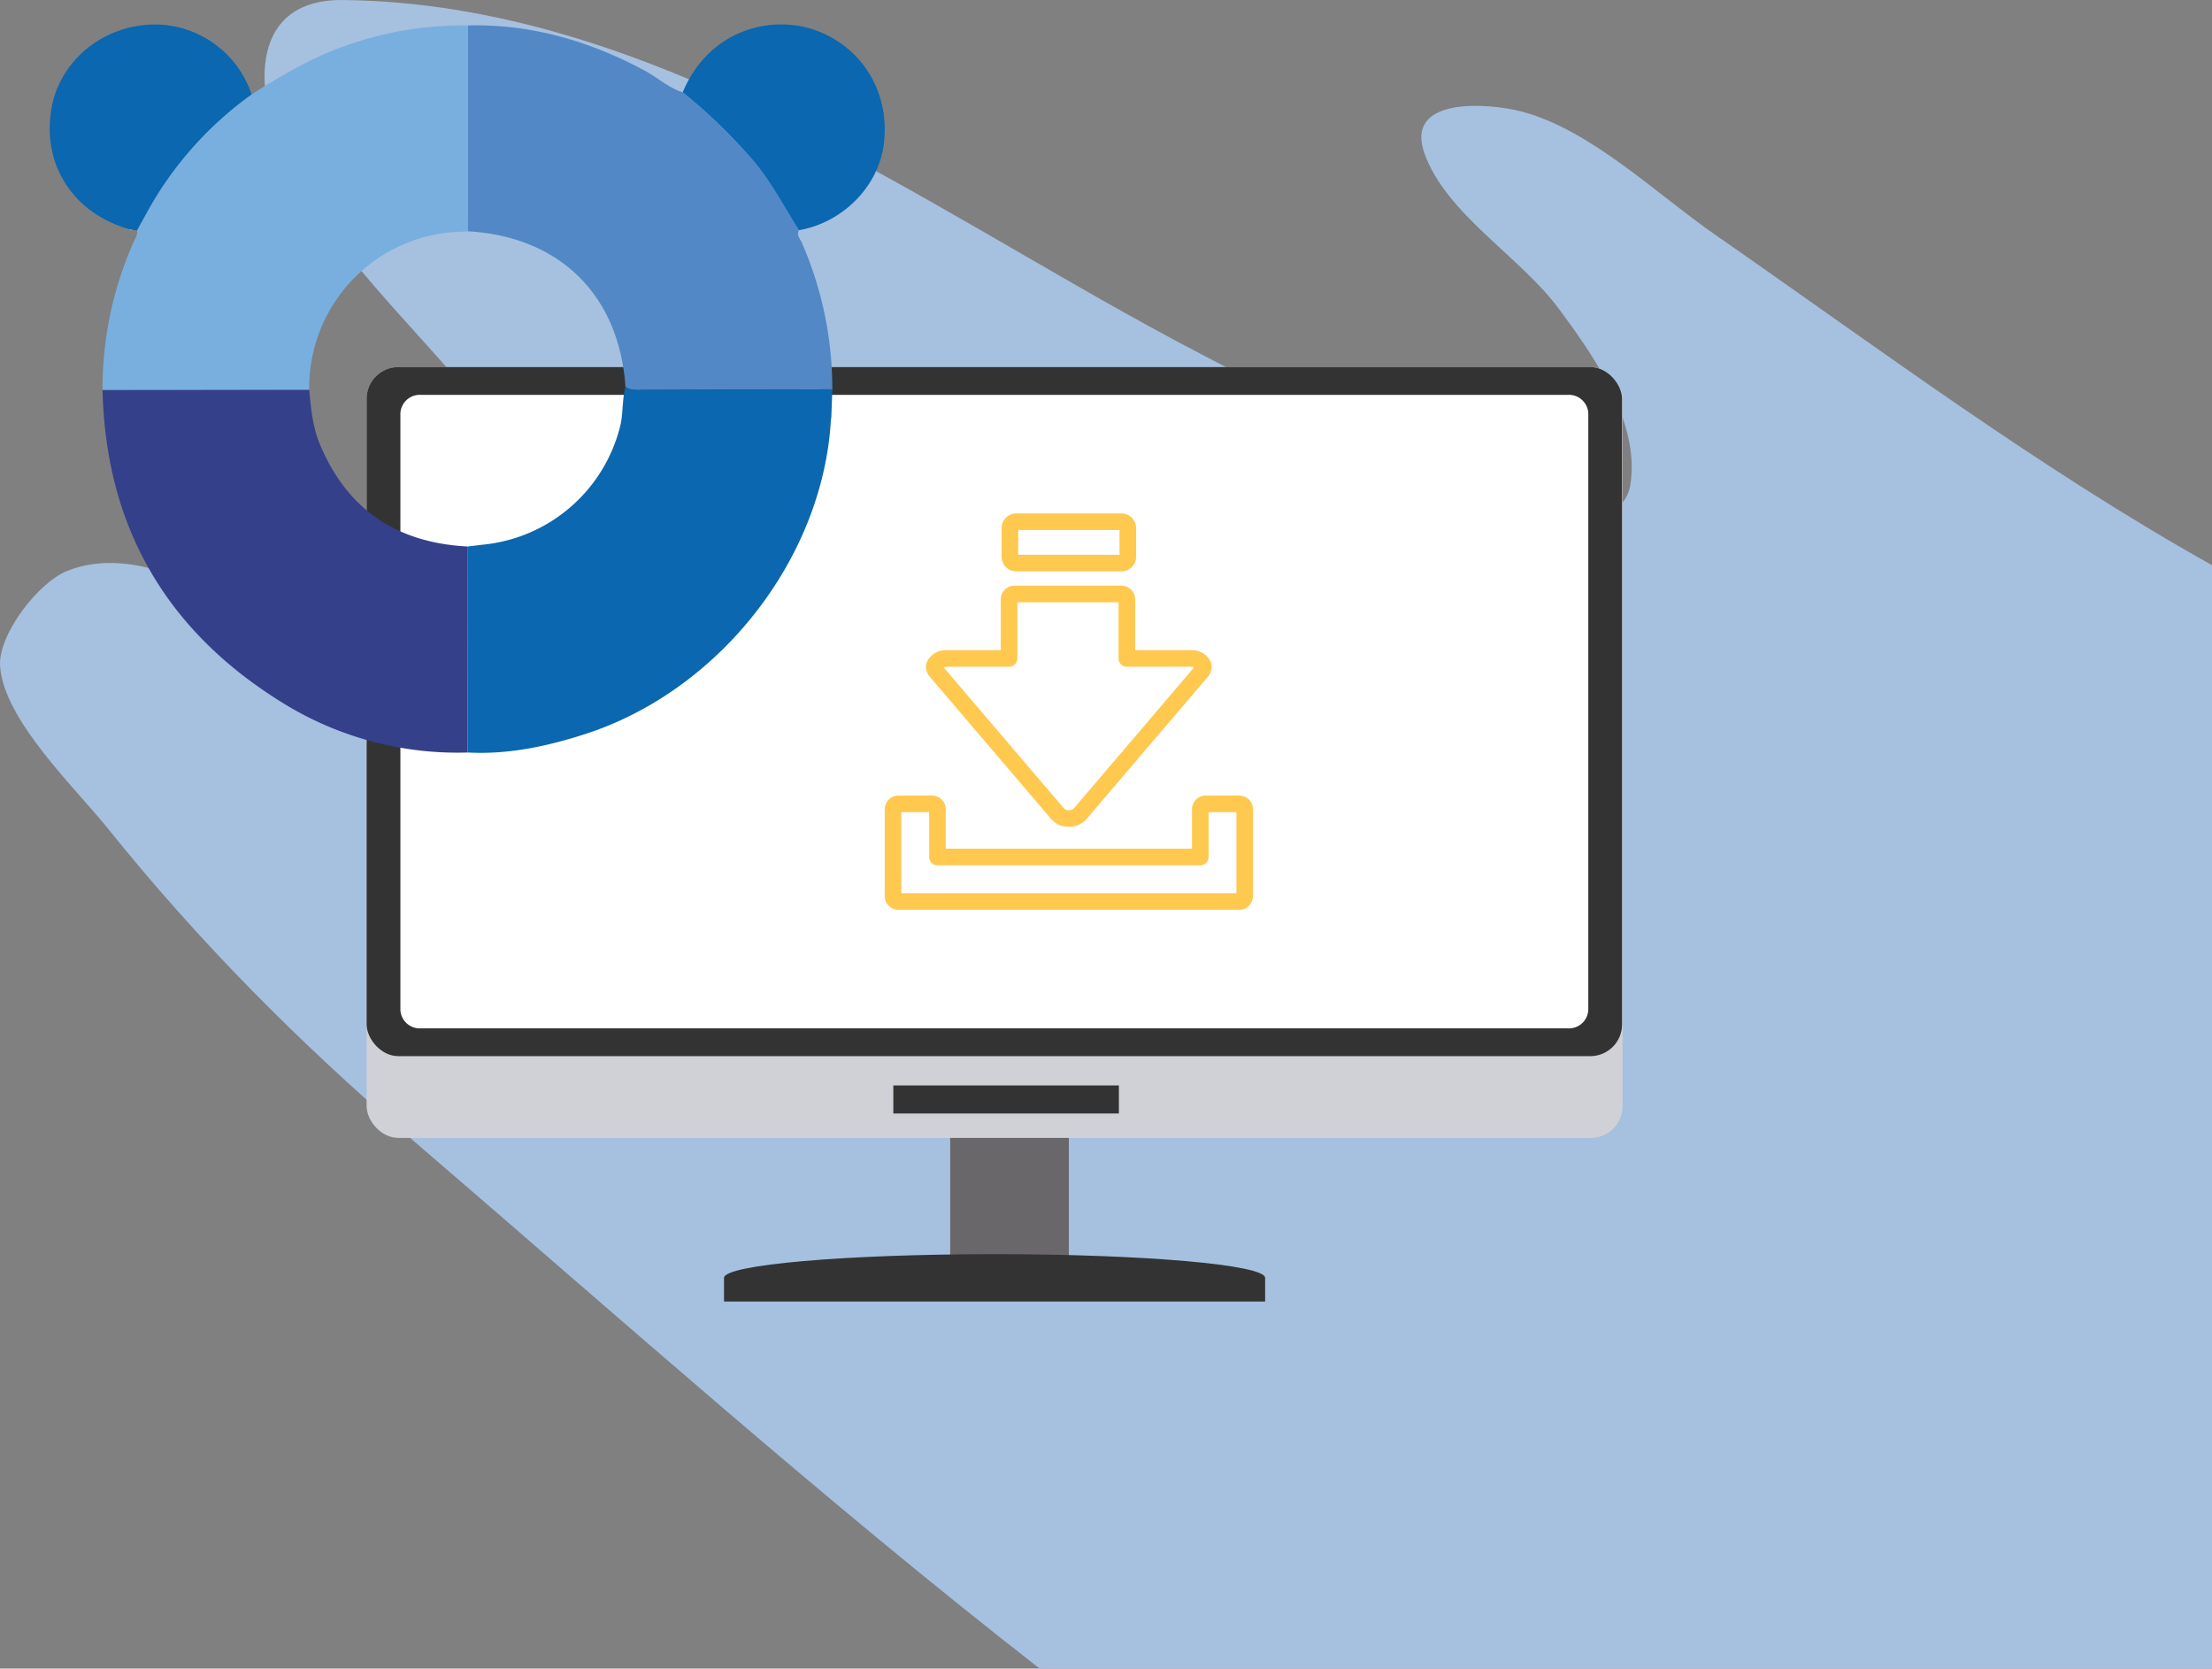 <svg xmlns="http://www.w3.org/2000/svg" width="537.378" height="405.292" viewBox="0 0 537.378 405.292">
    <rect x="0" y="0" width="537.378" height="405.292" fill="#808080" stroke="none"/>
    <defs>
        <style>
            .a{fill:#a6c0e0;}.b{fill:#6a676b;}.c{fill:#d0d1d6;}.d{fill:#333;}.e{fill:#fff;}.f{fill:#ffc84f;}.g{fill:#5288c5;}.h{fill:#79afde;}.i{fill:#0a67b0;}.j{fill:#34408a;}
        </style>
    </defs>
    <g transform="translate(-810.644 -339.259)">
        <path class="a"
              d="M1348.022,476.537V744.551h-284.81c-52.542-40.933-102.38-85.5-152.923-128.883-26.938-23.122-51.316-47.607-73.55-75.307-7.611-9.494-25.228-26.2-26.078-39.349-.483-7.543,9.185-20.254,16.342-23.093,16.622-6.606,35.118,5.4,49.413,12.17,15.125,7.167,75.076,42.99,78.215,8.6,2.3-25.257-14.159-44.98-29.227-62.973-15.125-18.071-33.727-35.283-44.738-56.348-8.355-15.975-10.4-40.344,13.242-40.1,74.622.734,139.672,49.268,202.674,82.918,24.32,13,47.172,23.934,73.24,32.7,8.809,2.956,34.587,17.463,36.934,1.845,2.27-15.1-9.06-31.274-17.559-42.662-9.349-12.537-27.2-22.813-32.482-37.494-5.071-14.092,15.888-12.257,23.683-10.2,16.68,4.4,32.636,19.974,46.815,29.825C1267.093,423.9,1305.814,452.9,1348.022,476.537Z"/>
        <g transform="translate(899.711 428.422)">
            <rect class="b" width="28.825" height="33.475" transform="translate(141.774 185.97)"/>
            <rect class="c" width="305.109" height="187.233" rx="7.702"/>
            <g transform="translate(86.824 215.471)">
                <path class="d"
                      d="M992.754,666.159V660.42c0-3.183,29.438-5.755,65.73-5.755s65.726,2.572,65.726,5.755v5.739Z"
                      transform="translate(-992.754 -654.664)"/>
            </g>
            <g transform="translate(127.955 174.491)">
                <rect class="d" width="54.797" height="6.812"/>
            </g>
            <rect class="d" width="304.991" height="167.373" rx="7.702"/>
            <g transform="translate(8.202 6.743)">
                <path class="e"
                      d="M1199.939,443.064V587.935a4.713,4.713,0,0,1-4.895,4.509h-278.8a4.712,4.712,0,0,1-4.891-4.509V443.064a4.712,4.712,0,0,1,4.891-4.508h278.8A4.713,4.713,0,0,1,1199.939,443.064Z"
                      transform="translate(-911.352 -438.556)"/>
            </g>
        </g>
        <g transform="translate(822.722 345.194)">
            <g transform="translate(202.856 118.779)">
                <path class="f"
                      d="M1033.177,542.664v21.077a3.338,3.338,0,0,0,3.334,3.336h82.8a3.339,3.339,0,0,0,3.335-3.336V542.664a3.34,3.34,0,0,0-3.335-3.337h-8.152a3.339,3.339,0,0,0-3.333,3.337v9.572H1048v-9.572a3.34,3.34,0,0,0-3.334-3.337h-8.152A3.339,3.339,0,0,0,1033.177,542.664Zm4.031.694h6.758v10.894a2.016,2.016,0,0,0,2.016,2.015h63.857a2.014,2.014,0,0,0,2.015-2.015V543.358h6.76v19.689h-81.406Z"
                      transform="translate(-1033.177 -470.806)"/>
                <path class="f"
                      d="M1066.131,482.448H1091.7a3.561,3.561,0,0,0,3.556-3.557v-6.951a3.561,3.561,0,0,0-3.556-3.556h-25.568a3.561,3.561,0,0,0-3.556,3.556v6.951A3.561,3.561,0,0,0,1066.131,482.448Zm.474-10.034h24.619v6h-24.619Z"
                      transform="translate(-1034.181 -468.383)"/>
                <path class="f"
                      d="M1061.718,502.206h-13.065a5.107,5.107,0,0,0-4.761,2.634,3.489,3.489,0,0,0,.573,3.8L1059.27,526h0l14.807,17.353a5.438,5.438,0,0,0,4.186,1.743h0a5.443,5.443,0,0,0,4.19-1.743l29.611-34.709a3.491,3.491,0,0,0,.573-3.8,5.108,5.108,0,0,0-4.762-2.634H1094.37V489.889a3.341,3.341,0,0,0-3.334-3.339h-25.984a3.34,3.34,0,0,0-3.333,3.339Zm2.016,4.03a2.015,2.015,0,0,0,2.015-2.015V490.581h24.591v13.641a2.014,2.014,0,0,0,2.015,2.015h15.524a2.225,2.225,0,0,1,.822.145l-29.31,34.354a1.682,1.682,0,0,1-1.124.33h0a1.679,1.679,0,0,1-1.12-.328l-14.808-17.354h0l-14.5-17a2.193,2.193,0,0,1,.821-.146Z"
                      transform="translate(-1033.532 -469.003)"/>
            </g>
            <path class="g"
                  d="M1008.742,395.395c-.646,1.2.3,2.064.7,3a88.313,88.313,0,0,1,7.411,35.873,1.882,1.882,0,0,0-.607-.227q-22.6.067-45.208.154c-1.511,0-3.054.184-4.427-.7-1.486-22.308-15.957-36.593-38.329-37.839l.034-50c15.345-.383,29.516,3.767,42.946,10.959,3.137,1.68,5.8,4.181,9.253,5.283a129.08,129.08,0,0,1,17.63,17.188C1002.29,384.148,1005.262,389.927,1008.742,395.395Z"
                  transform="translate(-826.74 -345.412)"/>
            <path class="h"
                  d="M925.185,345.655q-.017,25-.034,50c-.432.035-.862.094-1.3.1a37.889,37.889,0,0,0-37.206,38.422l-50.21.043a87.725,87.725,0,0,1,7.571-36.011c.387-.88,1.039-1.69.782-2.757.726-1.322,1.447-2.647,2.181-3.965A86.431,86.431,0,0,1,872.645,362.4c7.6-4.792,15.3-9.353,23.909-12.181A84.527,84.527,0,0,1,925.185,345.655Z"
                  transform="translate(-823.603 -345.412)"/>
            <path class="i"
                  d="M966.616,436.6c1.372.884,2.916.705,4.427.7q22.6-.078,45.208-.154a1.882,1.882,0,0,1,.607.227q-.117,3.247-.235,6.493c-.038.277-.076.554-.114.831-1.964,33.647-27.148,65.737-59.808,76.226-9.246,2.97-18.636,4.974-28.427,4.441q.022-25.02.044-50.039c1.289-.155,2.578-.317,3.868-.464a38.2,38.2,0,0,0,33.056-28.423C966.122,443.187,965.722,439.817,966.616,436.6Z"
                  transform="translate(-826.739 -348.519)"/>
            <path class="j"
                  d="M925.181,475.352q-.022,25.019-.044,50.039a80.637,80.637,0,0,1-45.505-12.409c-27.86-17.388-42.44-42.622-43.192-75.624l50.212-.043c.4,4.526.842,9.058,2.621,13.3C895.948,466.519,908.117,474.5,925.181,475.352Z"
                  transform="translate(-823.603 -348.543)"/>
            <path class="i"
                  d="M872.191,362.395a86.431,86.431,0,0,0-25.669,29.091c-.734,1.317-1.455,2.643-2.181,3.965l-1.141-.185-.764-.137c-13.669-3.9-21.284-15.816-18.831-29.471,2.245-12.493,14.318-21.334,27.479-20.122A24.854,24.854,0,0,1,872.191,362.395Z"
                  transform="translate(-823.149 -345.405)"/>
            <path class="i"
                  d="M1010.589,395.387c-3.48-5.468-6.453-11.246-10.592-16.309a129.08,129.08,0,0,0-17.63-17.188c6.521-15.639,22.505-19.353,33.756-14.484,10.528,4.556,16.512,15.069,15.117,26.9C1030.023,384.651,1021.325,393.529,1010.589,395.387Z"
                  transform="translate(-828.586 -345.404)"/>
            <path class="h" d="M843.118,396.886l.764.137C843.572,397.288,843.326,397.194,843.118,396.886Z"
                  transform="translate(-823.831 -347.162)"/>
            <path class="g" d="M1019.628,444.957c.038-.276.076-.553.114-.831Q1019.684,444.542,1019.628,444.957Z"
                  transform="translate(-829.859 -348.776)"/>
        </g>
    </g>
</svg>
